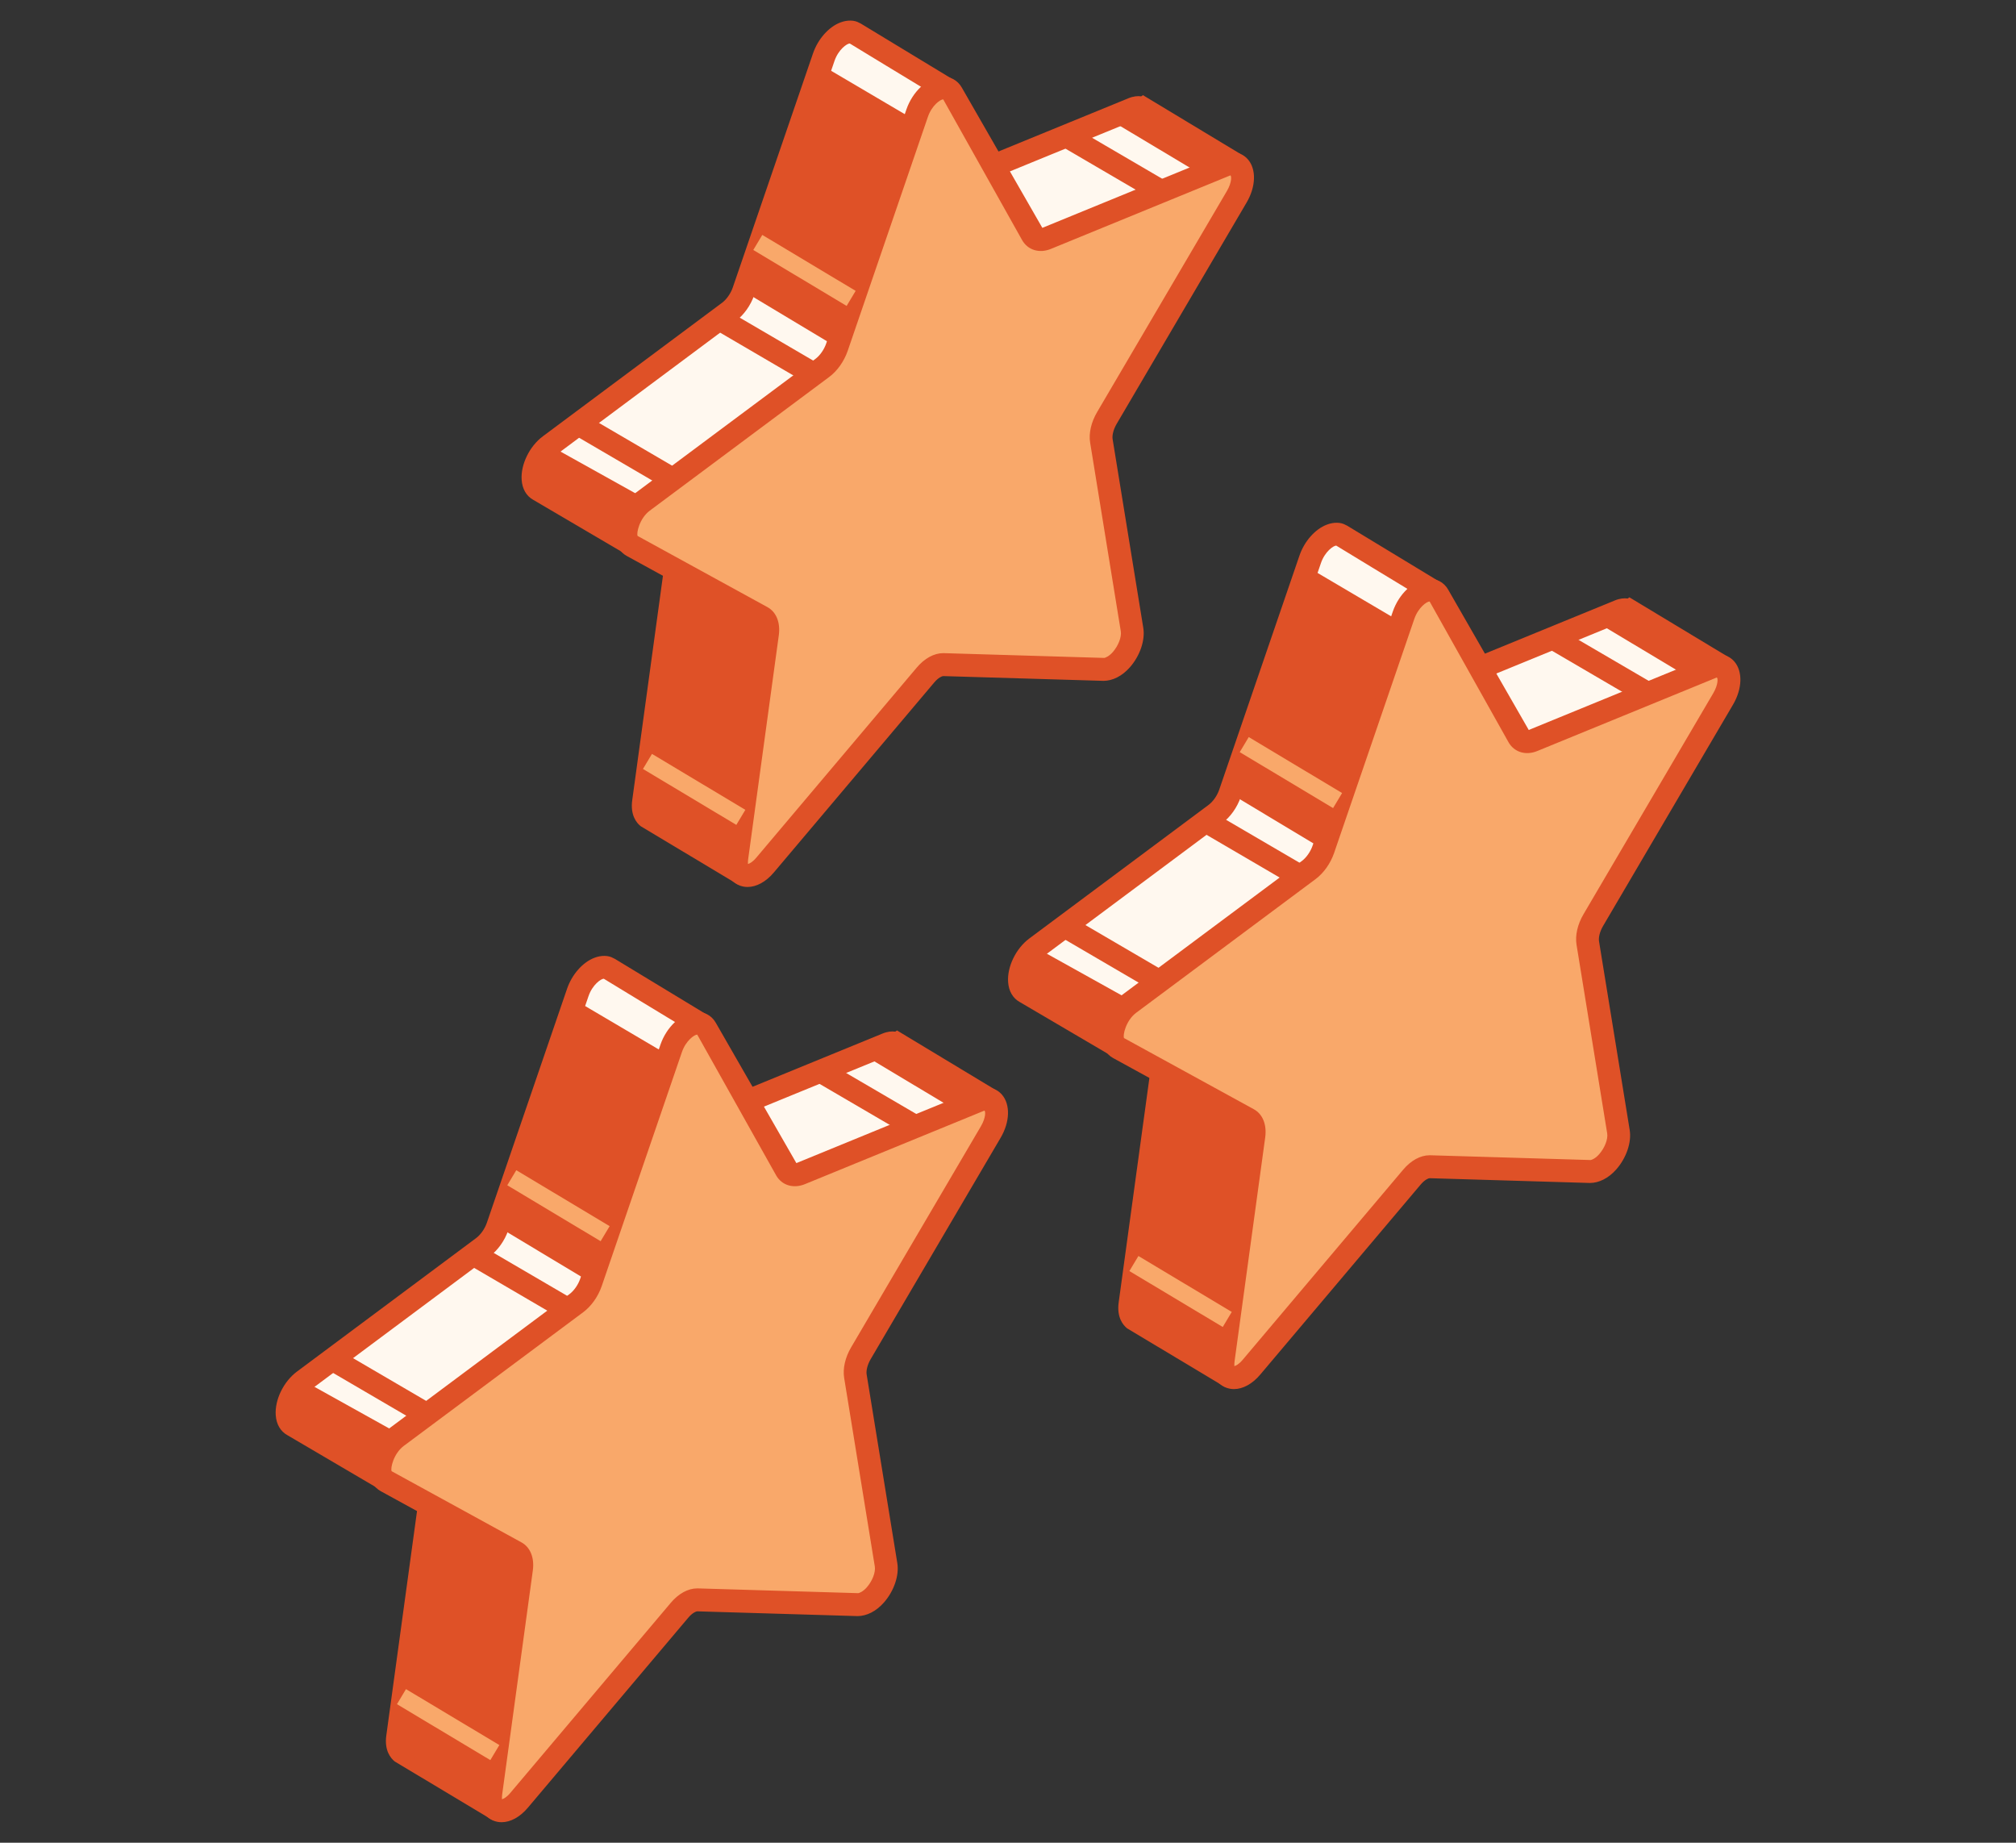 <?xml version="1.0" encoding="UTF-8"?>
<svg id="Layer_1" data-name="Layer 1" xmlns="http://www.w3.org/2000/svg" viewBox="0 0 355.12 324.53">
  <rect x="0" y="0" width="355.12" height="324.53" fill="#333333" stroke="none"/>
  <defs>
    <style>
      .cls-1 {
        fill: #df5127;
      }

      .cls-2 {
        fill: #fff8ef;
      }

      .cls-3 {
        fill: #f9a86a;
      }
    </style>
  </defs>
  <g>
    <g>
      <path class="cls-2" d="M53.48,243.18l31.59-23.54c1.11-.83,2.07-2.19,2.57-3.64l14.13-41.22c1.07-3.13,3.88-5.09,5.45-4.2l.06.02s15.86,9.61,15.86,9.61c.05.03.09.08.09.14.1.95.96,9.35,1.64,16.09.01.13.15.21.27.16l31.05-12.72c.77-.31,1.39-.27,1.88,0h.02s15.9,9.57,15.9,9.57c.12.07.13.25,0,.33l-5.53,3.72s-.02.02-.03.03l-33.98,35.75s-.06.11-.05.17l5.24,32.27c.48,2.94-2.45,7.09-4.95,7.01l-28.26-.84c-.79-.02-1.7.42-2.54,1.18l-5.14,15.62s0,0,0,.01l-11.56,29.5c-.04.11-.18.16-.28.1l-16.13-9.65c-.6-.48-.93-1.41-.74-2.75l5.4-39.45c.19-1.39-.18-2.48-.98-2.92l-5.94-3.26-1.09.02-15.83-9.29c-2.03-1.11-.91-5.73,1.89-7.81Z"/>
      <path class="cls-1" d="M69.53,310.22c-.71-.57-1.85-1.92-1.48-4.59l5.4-39.45c.08-.61-.01-.9.04-.89l-5.47-3-1.13.02-16.26-9.55c-1.22-.67-1.95-1.92-2.06-3.53-.19-2.69,1.38-5.91,3.72-7.66l31.6-23.54c.78-.59,1.5-1.61,1.87-2.68l14.13-41.22c.87-2.53,2.76-4.67,4.82-5.45,1.25-.48,2.5-.42,3.29.04l.29.14s.05.03,15.92,9.65l.93.66,1.49,14.66,28.81-11.8c.88-.36,1.65-.43,2.27-.34l.3-.21,17.03,10.27c.64.39,1.03,1.08,1.05,1.83l-.06,1.27-6.28,4.22-33.22,34.96,5.1,31.38c.36,2.18-.57,4.91-2.35,6.94-1.39,1.59-3.03,2.39-4.64,2.4l-28.25-.84h0c-.07,0-.35.06-.75.36l-4.99,15.19-11.57,29.52-.46.96-1.91.58-17.15-10.28ZM106.48,269.88l28.26.84c.26-.06.83-.26,1.5-1.03.98-1.12,1.57-2.65,1.41-3.65l-5.23-32.2-.15-1.19,34.63-36.43,3.6-2.52-12.34-7.44-.11.08-1.1-.61-31.07,12.72c-.63.26-1.36.2-1.95-.15l-.96-.66-1.64-16.18c-3.15-1.91-14.89-9.02-14.97-9.09h-.01c-.48,0-1.99,1.05-2.68,3.06l-14.13,41.22c-.64,1.85-1.83,3.52-3.27,4.6l-31.6,23.54c-1.8,1.34-2.38,3.96-2.07,4.47l15.34,9.01,1.06-.02,6.41,3.51c1.57.86,2.32,2.71,2.01,4.95l-5.4,39.45c-.07.52,0,.8.03.9l14.05,8.41,10.74-27.41,5.3-16.12.39-.36c1.21-1.11,2.57-1.71,3.84-1.71.04,0,.08,0,.11,0Z"/>
    </g>
    <g>
      <path class="cls-3" d="M118.22,184.64l-14.13,41.22c-.5,1.45-1.46,2.81-2.57,3.64l-31.59,23.54c-2.8,2.09-3.92,6.7-1.89,7.81l22.86,12.53c.8.44,1.17,1.53.98,2.92l-5.4,39.45c-.48,3.5,2.45,4.26,4.95,1.3l28.26-33.47c.99-1.18,2.18-1.86,3.18-1.83l28.26.84c2.5.07,5.43-4.07,4.95-7.01l-5.4-33.22c-.19-1.17.18-2.68.98-4.05l22.86-38.93c2.03-3.45.91-6.78-1.89-5.63l-31.59,12.94c-1.11.45-2.07.2-2.57-.67l-14.13-24.9c-1.25-2.21-4.87-.12-6.12,3.53Z"/>
      <path class="cls-1" d="M86.76,320.57c-1.75-.78-2.6-2.68-2.27-5.08l5.4-39.45c.08-.61,0-.89.04-.89l-22.86-12.53c-1.22-.67-1.95-1.92-2.06-3.53-.19-2.69,1.38-5.91,3.72-7.65l31.6-23.54c.78-.59,1.5-1.61,1.87-2.68l14.13-41.22c1.07-3.12,3.64-5.54,6.11-5.77,1.52-.14,2.9.57,3.65,1.9l14.19,24.71,31.59-12.94c1.79-.73,3.51-.39,4.62.88,1.51,1.74,1.42,4.81-.24,7.62l-22.86,38.93c-.68,1.15-.82,2.18-.73,2.72l5.4,33.22c.36,2.18-.57,4.91-2.35,6.95-1.4,1.59-3.07,2.39-4.64,2.4l-28.26-.84h0c-.2,0-.86.28-1.57,1.12l-28.26,33.47c-1.4,1.66-3.07,2.55-4.63,2.55-.54,0-1.07-.11-1.57-.33ZM122.93,279.74l28.26.84c.18-.03.83-.26,1.5-1.03.98-1.12,1.57-2.65,1.41-3.66l-5.4-33.22c-.27-1.64.18-3.61,1.23-5.39l22.86-38.93c.93-1.59.81-2.75.6-2.75l-31.59,12.94c-2.04.84-4.08.22-5.08-1.54l-13.9-24.79h-.01c-.49,0-2,1.06-2.69,3.08l-14.13,41.22c-.64,1.85-1.83,3.53-3.27,4.6l-31.6,23.54c-1.8,1.35-2.38,3.96-2.13,4.45l22.86,12.53c1.57.86,2.31,2.71,2.01,4.95l-5.4,39.45c-.06.47-.02.74-.04.84.24-.05.79-.3,1.47-1.11l28.26-33.47c1.37-1.63,3.05-2.55,4.65-2.55.04,0,.08,0,.12,0Z"/>
    </g>
    <polygon class="cls-1" points="117.8 185.86 101.31 176.14 87.65 215.99 104.09 225.86 117.8 185.86"/>
    <polygon class="cls-1" points="71.18 253.03 53.48 243.18 51.23 246.03 51.59 250.99 66.51 259.75 68.4 253.66 71.18 253.03"/>
    <polygon class="cls-1" points="86.91 318.3 70.12 307.61 75.44 265.2 90.89 273.39 91.88 276.31 86.48 315.76 86.91 318.3"/>
    <polygon class="cls-1" points="168.35 195.5 151.88 185.64 157.44 183.89 169.38 190.67 172.03 192.28 172.63 193.74 168.35 195.5"/>
    <rect class="cls-1" x="150.86" y="183.87" width="4.02" height="19.35" transform="translate(-91.36 227.87) rotate(-59.7)"/>
    <rect class="cls-1" x="64.99" y="234.67" width="4.02" height="19.35" transform="translate(-177.77 178.9) rotate(-59.7)"/>
    <rect class="cls-1" x="89.87" y="216.19" width="4.02" height="19.35" transform="translate(-149.48 191.23) rotate(-59.7)"/>
    <rect class="cls-3" x="77.4" y="294.16" width="3.09" height="19.17" transform="translate(-222.2 215.38) rotate(-59.08)"/>
    <rect class="cls-3" x="96.83" y="202.75" width="3.09" height="19.17" transform="translate(-134.33 187.59) rotate(-59.07)"/>
  </g>
  <g>
    <g>
      <path class="cls-2" d="M182.49,166.9l31.59-23.54c1.11-.83,2.07-2.19,2.57-3.64l14.13-41.22c1.07-3.13,3.88-5.09,5.45-4.2l.06.02s15.86,9.61,15.86,9.61c.05.03.09.08.09.14.1.95.96,9.35,1.64,16.09.01.13.15.21.27.16l31.05-12.72c.77-.31,1.39-.27,1.88,0h.02s15.9,9.57,15.9,9.57c.12.07.13.25,0,.33l-5.53,3.72s-.02.02-.03.03l-33.98,35.75s-.06.11-.05.17l5.24,32.27c.48,2.94-2.45,7.09-4.95,7.01l-28.26-.84c-.79-.02-1.7.42-2.54,1.18l-5.14,15.62s0,0,0,.01l-11.56,29.5c-.04.11-.18.16-.28.1l-16.13-9.65c-.6-.48-.93-1.41-.74-2.75l5.4-39.45c.19-1.39-.18-2.48-.98-2.92l-5.94-3.26-1.09.02-15.83-9.29c-2.03-1.11-.91-5.73,1.89-7.81Z"/>
      <path class="cls-1" d="M198.54,233.94c-.71-.57-1.85-1.92-1.48-4.59l5.4-39.45c.08-.61-.01-.9.04-.89l-5.47-3-1.13.02-16.26-9.55c-1.22-.67-1.95-1.92-2.06-3.53-.19-2.69,1.38-5.91,3.72-7.66l31.6-23.54c.78-.59,1.5-1.61,1.87-2.68l14.13-41.22c.87-2.53,2.76-4.67,4.82-5.45,1.25-.48,2.5-.42,3.29.04l.29.14s.05.03,15.92,9.65l.93.66,1.49,14.66,28.81-11.8c.88-.36,1.65-.43,2.27-.34l.3-.21,17.03,10.27c.64.39,1.03,1.08,1.05,1.83l-.06,1.27-6.28,4.22-33.22,34.96,5.1,31.38c.36,2.18-.57,4.91-2.35,6.94-1.39,1.59-3.03,2.39-4.64,2.4l-28.25-.84h0c-.07,0-.35.06-.75.36l-4.99,15.19-11.57,29.52-.46.96-1.91.58-17.15-10.28ZM235.5,193.6l28.26.84c.26-.06.83-.26,1.5-1.03.98-1.12,1.57-2.65,1.41-3.65l-5.23-32.2-.15-1.19,34.63-36.43,3.6-2.52-12.34-7.44-.11.08-1.1-.61-31.07,12.72c-.63.26-1.36.2-1.95-.15l-.96-.66-1.64-16.18c-3.15-1.91-14.89-9.02-14.97-9.09h-.01c-.48,0-1.99,1.05-2.68,3.06l-14.13,41.22c-.64,1.85-1.83,3.52-3.27,4.6l-31.6,23.54c-1.8,1.34-2.38,3.96-2.07,4.47l15.34,9.01,1.06-.02,6.41,3.51c1.57.86,2.32,2.71,2.01,4.95l-5.4,39.45c-.07.52,0,.8.03.9l14.05,8.41,10.74-27.41,5.3-16.12.39-.36c1.21-1.11,2.57-1.71,3.84-1.71.04,0,.08,0,.11,0Z"/>
    </g>
    <g>
      <path class="cls-3" d="M247.23,108.36l-14.13,41.22c-.5,1.45-1.46,2.81-2.57,3.64l-31.59,23.54c-2.8,2.09-3.92,6.7-1.89,7.81l22.86,12.53c.8.44,1.17,1.53.98,2.92l-5.4,39.45c-.48,3.5,2.45,4.26,4.95,1.3l28.26-33.47c.99-1.18,2.18-1.86,3.18-1.83l28.26.84c2.5.07,5.43-4.07,4.95-7.01l-5.4-33.22c-.19-1.17.18-2.68.98-4.05l22.86-38.93c2.03-3.45.91-6.78-1.89-5.63l-31.59,12.94c-1.11.45-2.07.2-2.57-.67l-14.13-24.9c-1.25-2.21-4.87-.12-6.12,3.53Z"/>
      <path class="cls-1" d="M215.77,244.29c-1.75-.78-2.6-2.68-2.27-5.08l5.4-39.45c.08-.61,0-.89.04-.89l-22.86-12.53c-1.22-.67-1.95-1.92-2.06-3.53-.19-2.69,1.38-5.91,3.72-7.65l31.6-23.54c.78-.59,1.5-1.61,1.87-2.68l14.13-41.22c1.07-3.12,3.64-5.54,6.11-5.77,1.52-.14,2.9.57,3.65,1.9l14.19,24.71,31.59-12.94c1.79-.73,3.51-.39,4.62.88,1.51,1.74,1.42,4.81-.24,7.62l-22.86,38.93c-.68,1.15-.82,2.18-.73,2.72l5.4,33.22c.36,2.18-.57,4.91-2.35,6.95-1.4,1.59-3.07,2.39-4.64,2.4l-28.26-.84h0c-.2,0-.86.28-1.57,1.12l-28.26,33.47c-1.4,1.66-3.07,2.55-4.63,2.55-.54,0-1.07-.11-1.57-.33ZM251.94,203.46l28.26.84c.18-.03.83-.26,1.5-1.03.98-1.12,1.57-2.65,1.41-3.66l-5.4-33.22c-.27-1.64.18-3.61,1.23-5.39l22.86-38.93c.93-1.59.81-2.75.6-2.75l-31.59,12.94c-2.04.84-4.08.22-5.08-1.54l-13.9-24.79h-.01c-.49,0-2,1.06-2.69,3.08l-14.13,41.22c-.64,1.85-1.83,3.53-3.27,4.6l-31.6,23.54c-1.8,1.35-2.38,3.96-2.13,4.45l22.86,12.53c1.57.86,2.31,2.71,2.01,4.95l-5.4,39.45c-.06.47-.02.74-.04.84.24-.05.79-.3,1.47-1.11l28.26-33.47c1.37-1.63,3.05-2.55,4.65-2.55.04,0,.08,0,.12,0Z"/>
    </g>
    <polygon class="cls-1" points="246.81 109.58 230.32 99.86 216.66 139.71 233.1 149.58 246.81 109.58"/>
    <polygon class="cls-1" points="200.19 176.75 182.49 166.9 180.25 169.75 180.6 174.71 195.52 183.47 197.41 177.38 200.19 176.75"/>
    <polygon class="cls-1" points="215.92 242.02 199.13 231.33 204.45 188.92 219.91 197.11 220.89 200.03 215.49 239.48 215.92 242.02"/>
    <polygon class="cls-1" points="297.36 119.22 280.9 109.36 286.45 107.61 298.39 114.39 301.05 116 301.65 117.46 297.36 119.22"/>
    <rect class="cls-1" x="279.87" y="107.59" width="4.02" height="19.35" transform="translate(38.42 301.46) rotate(-59.7)"/>
    <rect class="cls-1" x="194" y="158.39" width="4.02" height="19.35" transform="translate(-47.99 252.5) rotate(-59.7)"/>
    <rect class="cls-1" x="218.88" y="139.9" width="4.02" height="19.35" transform="translate(-19.7 264.83) rotate(-59.7)"/>
    <rect class="cls-3" x="206.42" y="217.88" width="3.09" height="19.17" transform="translate(-94.04 288.98) rotate(-59.08)"/>
    <rect class="cls-3" x="225.85" y="126.47" width="3.09" height="19.17" transform="translate(-6.19 261.19) rotate(-59.07)"/>
  </g>
  <g>
    <g>
      <path class="cls-2" d="M96.81,78.46l31.59-23.54c1.11-.83,2.07-2.19,2.57-3.64l14.13-41.22c1.07-3.13,3.88-5.09,5.45-4.2l.06.02s15.86,9.61,15.86,9.61c.05.03.09.08.09.14.1.95.96,9.35,1.64,16.09.01.13.15.21.27.16l31.05-12.72c.77-.31,1.39-.27,1.88,0h.02s15.9,9.57,15.9,9.57c.12.07.13.25,0,.33l-5.53,3.72s-.02.02-.03.03l-33.98,35.75s-.06.11-.05.17l5.24,32.27c.48,2.94-2.45,7.09-4.95,7.01l-28.26-.84c-.79-.02-1.7.42-2.54,1.18l-5.14,15.62s0,0,0,.01l-11.56,29.5c-.04.11-.18.16-.28.1l-16.13-9.65c-.6-.48-.93-1.41-.74-2.75l5.4-39.45c.19-1.39-.18-2.48-.98-2.92l-5.94-3.26-1.09.02-15.83-9.29c-2.03-1.11-.91-5.73,1.89-7.81Z"/>
      <path class="cls-1" d="M112.85,145.5c-.71-.57-1.85-1.92-1.48-4.59l5.4-39.45c.08-.61-.01-.9.04-.89l-5.47-3-1.13.02-16.26-9.55c-1.22-.67-1.95-1.92-2.06-3.53-.19-2.69,1.38-5.91,3.72-7.66l31.6-23.54c.78-.59,1.5-1.61,1.87-2.68l14.13-41.22c.87-2.53,2.76-4.67,4.82-5.45,1.25-.48,2.5-.42,3.29.04l.29.14s.05.03,15.92,9.65l.93.66,1.49,14.66,28.81-11.8c.88-.36,1.65-.43,2.27-.34l.3-.21,17.03,10.27c.64.39,1.03,1.08,1.05,1.83l-.06,1.27-6.28,4.22-33.22,34.96,5.1,31.38c.36,2.18-.57,4.91-2.35,6.94-1.39,1.59-3.03,2.39-4.64,2.4l-28.25-.84h0c-.07,0-.35.06-.75.36l-4.99,15.19-11.57,29.52-.46.96-1.91.58-17.15-10.28ZM149.81,105.17l28.26.84c.26-.06.83-.26,1.5-1.03.98-1.12,1.57-2.65,1.41-3.65l-5.23-32.2-.15-1.19,34.63-36.43,3.6-2.52-12.34-7.44-.11.08-1.1-.61-31.07,12.72c-.63.26-1.36.2-1.95-.15l-.96-.66-1.64-16.18c-3.15-1.91-14.89-9.02-14.97-9.09h-.01c-.48,0-1.99,1.05-2.68,3.06l-14.13,41.22c-.64,1.85-1.83,3.52-3.27,4.6l-31.6,23.54c-1.8,1.34-2.38,3.96-2.07,4.47l15.34,9.01,1.06-.02,6.41,3.51c1.57.86,2.32,2.71,2.01,4.95l-5.4,39.45c-.07.52,0,.8.03.9l14.05,8.41,10.74-27.41,5.3-16.12.39-.36c1.21-1.11,2.57-1.71,3.84-1.71.04,0,.08,0,.11,0Z"/>
    </g>
    <g>
      <path class="cls-3" d="M161.55,19.93l-14.13,41.22c-.5,1.45-1.46,2.81-2.57,3.64l-31.59,23.54c-2.8,2.09-3.92,6.7-1.89,7.81l22.86,12.53c.8.44,1.17,1.53.98,2.92l-5.4,39.45c-.48,3.5,2.45,4.26,4.95,1.3l28.26-33.47c.99-1.18,2.18-1.86,3.18-1.83l28.26.84c2.5.07,5.43-4.07,4.95-7.01l-5.4-33.22c-.19-1.17.18-2.68.98-4.05l22.86-38.93c2.03-3.45.91-6.78-1.89-5.63l-31.59,12.94c-1.11.45-2.07.2-2.57-.67l-14.13-24.9c-1.25-2.21-4.87-.12-6.12,3.53Z"/>
      <path class="cls-1" d="M130.09,155.86c-1.75-.78-2.6-2.68-2.27-5.08l5.4-39.45c.08-.61,0-.89.04-.89l-22.86-12.53c-1.22-.67-1.95-1.92-2.06-3.53-.19-2.69,1.38-5.91,3.72-7.65l31.6-23.54c.78-.59,1.5-1.61,1.87-2.68l14.13-41.22c1.07-3.12,3.64-5.54,6.11-5.77,1.52-.14,2.9.57,3.65,1.9l14.19,24.71,31.59-12.94c1.79-.73,3.51-.39,4.62.88,1.51,1.74,1.42,4.81-.24,7.62l-22.86,38.93c-.68,1.15-.82,2.18-.73,2.72l5.4,33.22c.36,2.18-.57,4.91-2.35,6.95-1.4,1.59-3.07,2.39-4.64,2.4l-28.26-.84h0c-.2,0-.86.28-1.57,1.12l-28.26,33.47c-1.4,1.66-3.07,2.55-4.63,2.55-.54,0-1.07-.11-1.57-.33ZM166.26,115.03l28.26.84c.18-.03.83-.26,1.5-1.03.98-1.12,1.57-2.65,1.41-3.66l-5.4-33.22c-.27-1.64.18-3.61,1.23-5.39l22.86-38.93c.93-1.59.81-2.75.6-2.75l-31.59,12.94c-2.04.84-4.08.22-5.08-1.54l-13.9-24.79h-.01c-.49,0-2,1.06-2.69,3.08l-14.13,41.22c-.64,1.85-1.83,3.53-3.27,4.6l-31.6,23.54c-1.8,1.35-2.38,3.96-2.13,4.45l22.86,12.53c1.57.86,2.31,2.71,2.01,4.95l-5.4,39.45c-.06.47-.02.74-.04.84.24-.05.79-.3,1.47-1.11l28.26-33.47c1.37-1.63,3.05-2.55,4.65-2.55.04,0,.08,0,.12,0Z"/>
    </g>
    <polygon class="cls-1" points="161.13 21.14 144.64 11.43 130.97 51.28 147.42 61.15 161.13 21.14"/>
    <polygon class="cls-1" points="114.51 88.32 96.81 78.46 94.56 81.32 94.92 86.28 109.84 95.04 111.72 88.95 114.51 88.32"/>
    <polygon class="cls-1" points="130.24 153.59 113.45 142.9 118.77 100.48 134.22 108.67 135.2 111.6 129.81 151.05 130.24 153.59"/>
    <polygon class="cls-1" points="211.68 30.78 195.21 20.93 200.76 19.18 212.71 25.96 215.36 27.56 215.96 29.03 211.68 30.78"/>
    <rect class="cls-1" x="194.18" y="19.15" width="4.02" height="19.35" transform="translate(72.32 183.67) rotate(-59.7)"/>
    <rect class="cls-1" x="108.32" y="69.96" width="4.02" height="19.35" transform="translate(-14.09 134.71) rotate(-59.7)"/>
    <rect class="cls-1" x="133.2" y="51.47" width="4.02" height="19.35" transform="translate(14.2 147.03) rotate(-59.7)"/>
    <rect class="cls-3" x="120.73" y="129.45" width="3.09" height="19.17" transform="translate(-59.83 172.48) rotate(-59.08)"/>
    <rect class="cls-3" x="140.16" y="38.04" width="3.09" height="19.17" transform="translate(28.02 144.7) rotate(-59.07)"/>
  </g>
</svg>